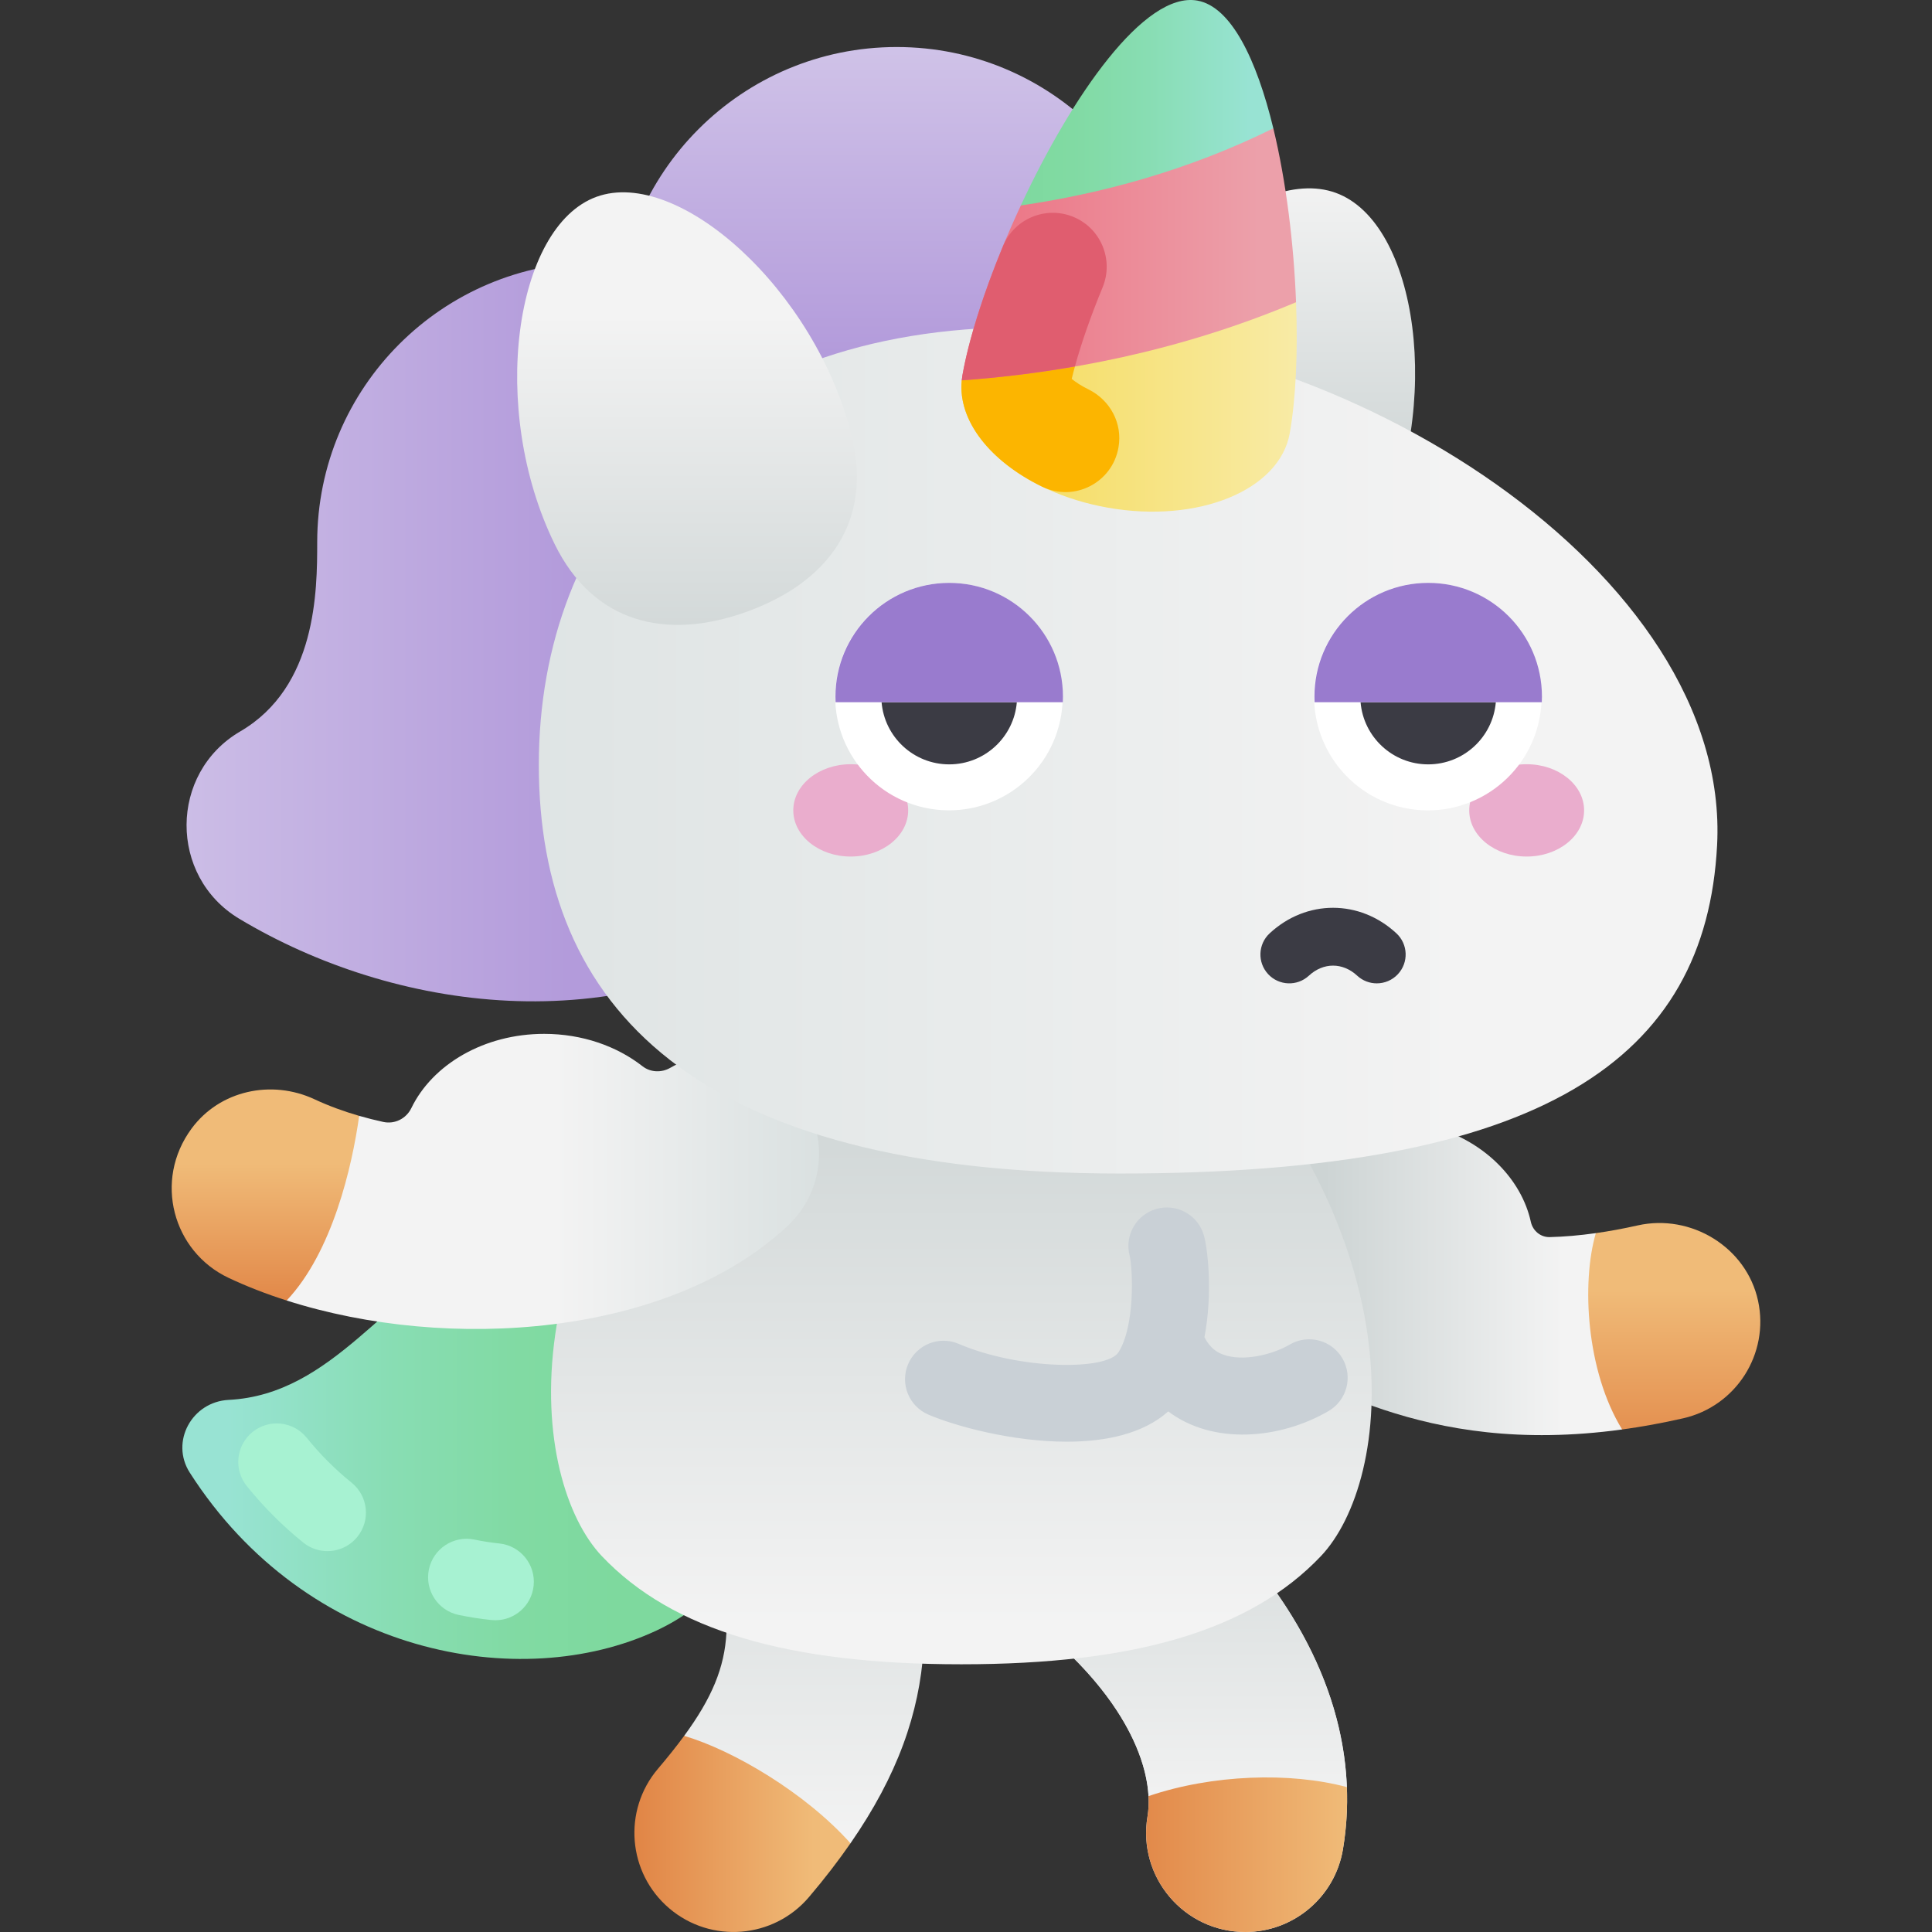 <svg id="Capa_1" enable-background="new 0 0 502 502" height="512" viewBox="0 0 502 502" width="512" xmlns="http://www.w3.org/2000/svg" xmlns:xlink="http://www.w3.org/1999/xlink"><rect x="0" y="0" width="502" height="502" fill="#333333" stroke="none"/><linearGradient id="lg1"><stop offset="0" stop-color="#7ed99e"/><stop offset=".253" stop-color="#81daa3"/><stop offset=".573" stop-color="#88ddb3"/><stop offset=".926" stop-color="#95e2cd"/><stop offset="1" stop-color="#98e3d3"/></linearGradient><linearGradient id="SVGID_1_" gradientUnits="userSpaceOnUse" x1="160.332" x2="59.369" xlink:href="#lg1" y1="375.066" y2="375.066"/><linearGradient id="lg2"><stop offset="0" stop-color="#cdd4d4"/><stop offset="1" stop-color="#f3f3f3"/></linearGradient><linearGradient id="SVGID_2_" gradientUnits="userSpaceOnUse" x1="298.109" x2="298.109" xlink:href="#lg2" y1="366.654" y2="502"/><linearGradient id="SVGID_3_" gradientUnits="userSpaceOnUse" x1="298.075" x2="298.075" xlink:href="#lg2" y1="366.654" y2="473.087"/><linearGradient id="lg3"><stop offset="0" stop-color="#e08243"/><stop offset="1" stop-color="#f0bb78"/></linearGradient><linearGradient id="SVGID_4_" gradientUnits="userSpaceOnUse" x1="289.725" x2="350.12" xlink:href="#lg3" y1="481.918" y2="481.918"/><linearGradient id="SVGID_5_" gradientUnits="userSpaceOnUse" x1="208.971" x2="208.971" xlink:href="#lg2" y1="357.298" y2="478.952"/><linearGradient id="SVGID_6_" gradientUnits="userSpaceOnUse" x1="162.44" x2="211.429" xlink:href="#lg3" y1="476.516" y2="476.516"/><linearGradient id="SVGID_7_" gradientUnits="userSpaceOnUse" x1="344.257" x2="405.796" xlink:href="#lg2" y1="332.106" y2="332.106"/><linearGradient id="lg4"><stop offset="0" stop-color="#b39bdb"/><stop offset="1" stop-color="#d0c3e8"/></linearGradient><linearGradient id="SVGID_8_" gradientUnits="userSpaceOnUse" x1="147.657" x2="30.776" xlink:href="#lg4" y1="164.136" y2="164.136"/><linearGradient id="SVGID_9_" gradientUnits="userSpaceOnUse" x1="232.992" x2="232.992" xlink:href="#lg4" y1="91.812" y2="11.166"/><linearGradient id="SVGID_10_" gradientUnits="userSpaceOnUse" x1="323.552" x2="323.552" xlink:href="#lg2" y1="126.572" y2="45.889"/><linearGradient id="SVGID_11_" gradientUnits="userSpaceOnUse" x1="249.801" x2="249.801" xlink:href="#lg2" y1="274.909" y2="421.218"/><linearGradient id="lg5"><stop offset="0" stop-color="#d9e0e0"/><stop offset="1" stop-color="#f3f3f3"/></linearGradient><linearGradient id="SVGID_12_" gradientUnits="userSpaceOnUse" x1="214.672" x2="144.731" xlink:href="#lg5" y1="306.976" y2="306.976"/><linearGradient id="SVGID_13_" gradientUnits="userSpaceOnUse" x1="68.967" x2="68.967" xlink:href="#lg3" y1="342.229" y2="302.424"/><linearGradient id="SVGID_14_" gradientUnits="userSpaceOnUse" x1="69.539" x2="379.858" xlink:href="#lg5" y1="194.971" y2="194.971"/><linearGradient id="SVGID_15_" gradientUnits="userSpaceOnUse" x1="247.623" x2="347.194" y1="104.547" y2="104.547"><stop offset="0" stop-color="#f4d952"/><stop offset="1" stop-color="#f9edaf"/></linearGradient><linearGradient id="SVGID_16_" gradientUnits="userSpaceOnUse" x1="247.619" x2="327.145" y1="65.913" y2="65.913"><stop offset="0" stop-color="#ec6f80"/><stop offset="1" stop-color="#eca0aa"/></linearGradient><linearGradient id="SVGID_17_" gradientUnits="userSpaceOnUse" x1="263.214" x2="324.556" xlink:href="#lg1" y1="26.692" y2="26.692"/><linearGradient id="SVGID_18_" gradientUnits="userSpaceOnUse" x1="178.52" x2="178.52" xlink:href="#lg2" y1="177.587" y2="82.082"/><linearGradient id="SVGID_19_" gradientUnits="userSpaceOnUse" x1="435.034" x2="435.034" xlink:href="#lg3" y1="384.551" y2="335.277"/><g><path d="m170.543 423.687c27.463-12.806 39.345-45.451 26.538-72.914-12.806-27.463-45.451-39.345-72.914-26.538-23.667 11.036-37.426 38.117-64.767 39.506-9.516.483-15.225 10.877-10.089 18.903 30.315 47.377 85.882 57.527 121.232 41.043z" fill="url(#SVGID_1_)"/><g fill="#a7f2d2"><path d="m128.723 420.994c-.345 0-.693-.018-1.045-.054-2.803-.291-5.653-.734-8.471-1.316-5.409-1.119-8.886-6.41-7.768-11.818 1.119-5.409 6.41-8.887 11.818-7.768 2.164.448 4.346.787 6.485 1.009 5.493.57 9.484 5.485 8.915 10.979-.534 5.141-4.876 8.968-9.934 8.968z"/><path d="m85.073 403.033c-2.2 0-4.415-.723-6.263-2.21-5.359-4.313-10.299-9.253-14.683-14.685-3.468-4.298-2.796-10.594 1.502-14.063 4.299-3.468 10.595-2.794 14.063 1.502 3.487 4.322 7.409 8.246 11.657 11.664 4.303 3.462 4.984 9.757 1.522 14.06-1.977 2.455-4.874 3.732-7.798 3.732z"/></g><path d="m323.583 502c-15.97 0-28.037-14.324-25.426-29.984 2.197-13.174-7.046-36.288-40.322-58.073-11.896-7.788-15.227-23.745-7.439-35.642 7.788-11.896 23.746-15.228 35.642-7.439 8.183 5.357 23.951 16.721 37.613 32.644 20.887 24.342 29.634 50.96 25.297 76.977-2.1 12.592-13.008 21.517-25.365 21.517z" fill="url(#SVGID_2_)"/><path d="m298.422 466.693c19.411 9.823 38.275 7.767 51.54-2.339-.805-20.757-9.727-41.52-26.311-60.847-13.663-15.923-29.431-27.287-37.613-32.644-11.895-7.789-27.854-4.457-35.642 7.439s-4.457 27.854 7.439 35.642c29.161 19.09 39.864 39.201 40.587 52.749z" fill="url(#SVGID_3_)"/><path d="m298.422 466.693c.102 1.912.007 3.694-.265 5.323-2.611 15.66 9.456 29.984 25.426 29.984 12.356 0 23.265-8.924 25.364-21.516.894-5.359 1.223-10.745 1.014-16.13-14.73-3.974-35.058-3.281-51.539 2.339z" fill="url(#SVGID_4_)"/><path d="m177.769 451.036c12.439 16.71 24.74 25.48 43.216 27.916 24.488-35.323 22.631-64.663 10.551-103.54-4.22-13.579-18.648-21.168-32.225-16.947-13.579 4.219-21.166 18.647-16.947 32.225 8.861 28.517 9.706 40.854-4.595 60.346z" fill="url(#SVGID_5_)"/><path d="m177.769 451.036c-1.975 2.692-4.233 5.517-6.804 8.543-9.207 10.835-7.888 27.083 2.948 36.29 10.834 9.206 27.082 7.889 36.29-2.948 4.062-4.779 7.629-9.422 10.782-13.969-11.717-13.119-30.487-24.17-43.216-27.916z" fill="url(#SVGID_6_)"/><path d="m421.491 371.426c2.388-15.699 0-37.938-6.837-51.017-4.285.607-8.264.943-11.97 1.033-2.39.059-4.409-1.632-4.921-3.968-2.389-10.912-11.808-20.749-24.955-24.566-14.333-4.161-28.752.094-36.221 9.641-13.467-2.7-26.782 5.689-30.057 19.158-3.36 13.816 5.116 27.741 18.932 31.101 16.066 3.908 42.882 25.912 96.029 18.618z" fill="url(#SVGID_7_)"/><path d="m228.023 142.161c.126-40.119-32.663-74.063-72.783-74.072-40.216-.009-72.82 32.589-72.82 72.802 0 12.584-.123 37.554-19.995 49.154-18.495 10.796-18.62 37.671-.253 48.683 39.902 23.926 98.097 32.521 145.059 1.046 0 .001 20.559-23.518 20.792-97.613z" fill="url(#SVGID_8_)"/><circle cx="232.992" cy="85.02" fill="url(#SVGID_9_)" r="72.802"/><path d="m347.091 50.109c-21.317-7.759-56.942 24.248-66.318 62.112-5.453 22.02 5.783 37.879 27.1 45.638s40.119 2.832 50.096-17.541c17.156-35.033 10.439-82.45-10.878-90.209z" fill="url(#SVGID_10_)"/><path d="m303.963 255.354c66.276 64.358 57.61 129.633 39.256 148.98s-48.431 28.104-93.419 28.104-75.065-8.757-93.419-28.104-27.02-84.621 39.256-148.98z" fill="url(#SVGID_11_)"/><path d="m205.889 282.173c-8.343-8.941-21.561-10.606-31.711-4.726-2.288 1.326-5.161 1.221-7.243-.409-6.658-5.208-15.648-8.405-25.547-8.405-15.652 0-29.036 7.987-34.506 19.288-1.323 2.734-4.308 4.242-7.277 3.601-2.121-.458-4.216-.99-6.28-1.586-11.971 14.984-16.965 23.99-18.842 47.98 42.004 13.446 99.26 9.467 130.148-19.356 10.395-9.699 10.959-25.991 1.258-36.387z" fill="url(#SVGID_12_)"/><path d="m74.483 337.918c11.867-12.568 16.997-34.737 18.842-47.98-4.019-1.162-7.912-2.586-11.595-4.304-11.177-5.216-24.633-2.323-31.952 7.605-9.977 13.531-4.821 31.958 9.568 38.77 4.74 2.243 9.823 4.208 15.137 5.909z" fill="url(#SVGID_13_)"/><path d="m446.161 219.625c-2.894 55.294-44.751 85.297-155.224 85.297s-150.935-43.354-150.935-106.168 42.632-113.734 125.991-113.734 183.869 63.876 180.168 134.605z" fill="url(#SVGID_14_)"/><g><ellipse cx="221.049" cy="210.565" fill="#eaadcd" rx="14.925" ry="11.994"/><ellipse cx="396.68" cy="210.565" fill="#eaadcd" rx="14.925" ry="11.994"/><ellipse cx="371.093" cy="181.008" fill="#fff" rx="29.557" ry="29.557" transform="matrix(.16 -.987 .987 .16 132.98 518.316)"/><path d="m353.522 182.456c.755 9.046 8.331 16.153 17.572 16.153s16.817-7.108 17.572-16.153z" fill="#3b3b44"/><path d="m371.093 151.452c-16.324 0-29.557 13.233-29.557 29.557 0 .486.014.968.037 1.447h59.04c.023-.48.037-.962.037-1.447 0-16.324-13.233-29.557-29.557-29.557z" fill="#997bce"/><ellipse cx="246.635" cy="181.008" fill="#fff" rx="29.557" ry="29.557" transform="matrix(.16 -.987 .987 .16 28.457 395.464)"/><path d="m229.063 182.456c.755 9.046 8.331 16.153 17.572 16.153s16.817-7.108 17.572-16.153z" fill="#3b3b44"/><path d="m246.635 151.452c-16.324 0-29.557 13.233-29.557 29.557 0 .486.014.968.037 1.447h59.04c.023-.48.037-.962.037-1.447 0-16.324-13.233-29.557-29.557-29.557z" fill="#997bce"/><path d="m357.734 255.51c-1.825 0-3.654-.662-5.097-2-3.749-3.477-8.788-3.476-12.537 0-3.038 2.815-7.784 2.636-10.599-.401-2.816-3.038-2.637-7.783.401-10.599 9.541-8.847 23.392-8.846 32.933 0 3.038 2.816 3.217 7.561.401 10.599-1.478 1.594-3.487 2.401-5.502 2.401z" fill="#3b3b44"/></g><g><path d="m249.894 98.825c-1.457 14.436 15.155 29.066 37.966 33.089 23.489 4.142 44.652-4.534 47.269-19.377 1.592-9.028 2.122-21.111 1.631-34.012-30.966-5.885-55.294-1.466-86.866 20.3z" fill="url(#SVGID_15_)"/><path d="m282.837 101.186c-1.899-.937-3.362-1.909-4.369-2.738.245-1.032.529-2.114.831-3.22-9.705-.861-17.472-.66-29.404 3.596-1.059 10.49 7.419 21.082 20.888 27.633 8.326 4.049 18.217-1.022 19.825-10.139l.016-.091c1.093-6.196-2.145-12.256-7.787-15.041z" fill="#fcb500"/><path d="m330.856 33.344c-22.517-1.543-44.524 1.631-65.608 20.039-7.398 15.883-13.075 32.213-15.18 44.155-.076.429-.131.857-.174 1.287 26.219-1.881 56.437-7.464 86.866-20.3-.578-15.14-2.565-31.401-5.904-45.181z" fill="url(#SVGID_16_)"/><path d="m278.728 56.286c-7.115-2.825-15.19.585-18.113 7.659-5.099 12.336-8.907 24.294-10.547 33.593-.076.428-.129.857-.172 1.286 9.348-.67 19.211-1.824 29.404-3.596 1.665-6.091 4.161-13.215 7.19-20.551 2.984-7.229-.493-15.505-7.762-18.391z" fill="#e05d6f"/><path d="m330.856 33.344c-4.343-17.924-10.972-31.644-19.764-33.194-13.691-2.414-32.548 24.687-45.844 53.233 20.776-3.032 43.386-9.048 65.608-20.039z" fill="url(#SVGID_17_)"/></g><path d="m154.981 51.139c21.317-7.759 56.942 24.248 66.318 62.112 5.453 22.02-5.783 37.879-27.1 45.638s-40.119 2.832-50.096-17.541c-17.155-35.033-10.439-82.45 10.878-90.209z" fill="url(#SVGID_18_)"/><path d="m425.505 318.41c-3.841.865-7.44 1.516-10.852 2-3.764 12.884-2.501 35.873 6.837 51.017 5.05-.693 10.331-1.644 15.87-2.907 13.732-3.127 22.418-16.733 19.447-30.52-3.001-13.925-17.405-22.72-31.302-19.59z" fill="url(#SVGID_19_)"/><path d="m348.808 352.957c-2.783-4.771-8.907-6.383-13.676-3.599-4.594 2.679-12.231 4.5-17.342 2.599-1.415-.526-3.341-1.567-4.834-4.507 2.202-11.489.836-23.054-.146-26.47-1.526-5.308-7.071-8.375-12.374-6.848-5.265 1.514-8.324 6.977-6.884 12.246.785 3.558 1.402 18.058-2.911 24.96-3.042 4.866-25.856 4.557-41.547-2.16-5.077-2.174-10.955.181-13.128 5.258-2.173 5.078.181 10.955 5.258 13.128 7.055 3.02 21.796 7.04 35.97 7.04 10.054 0 19.82-2.028 26.354-7.868 11.677 8.818 29.116 7.217 41.662-.102 4.769-2.783 6.38-8.906 3.598-13.677z" fill="#c9d0d6"/></g></svg>